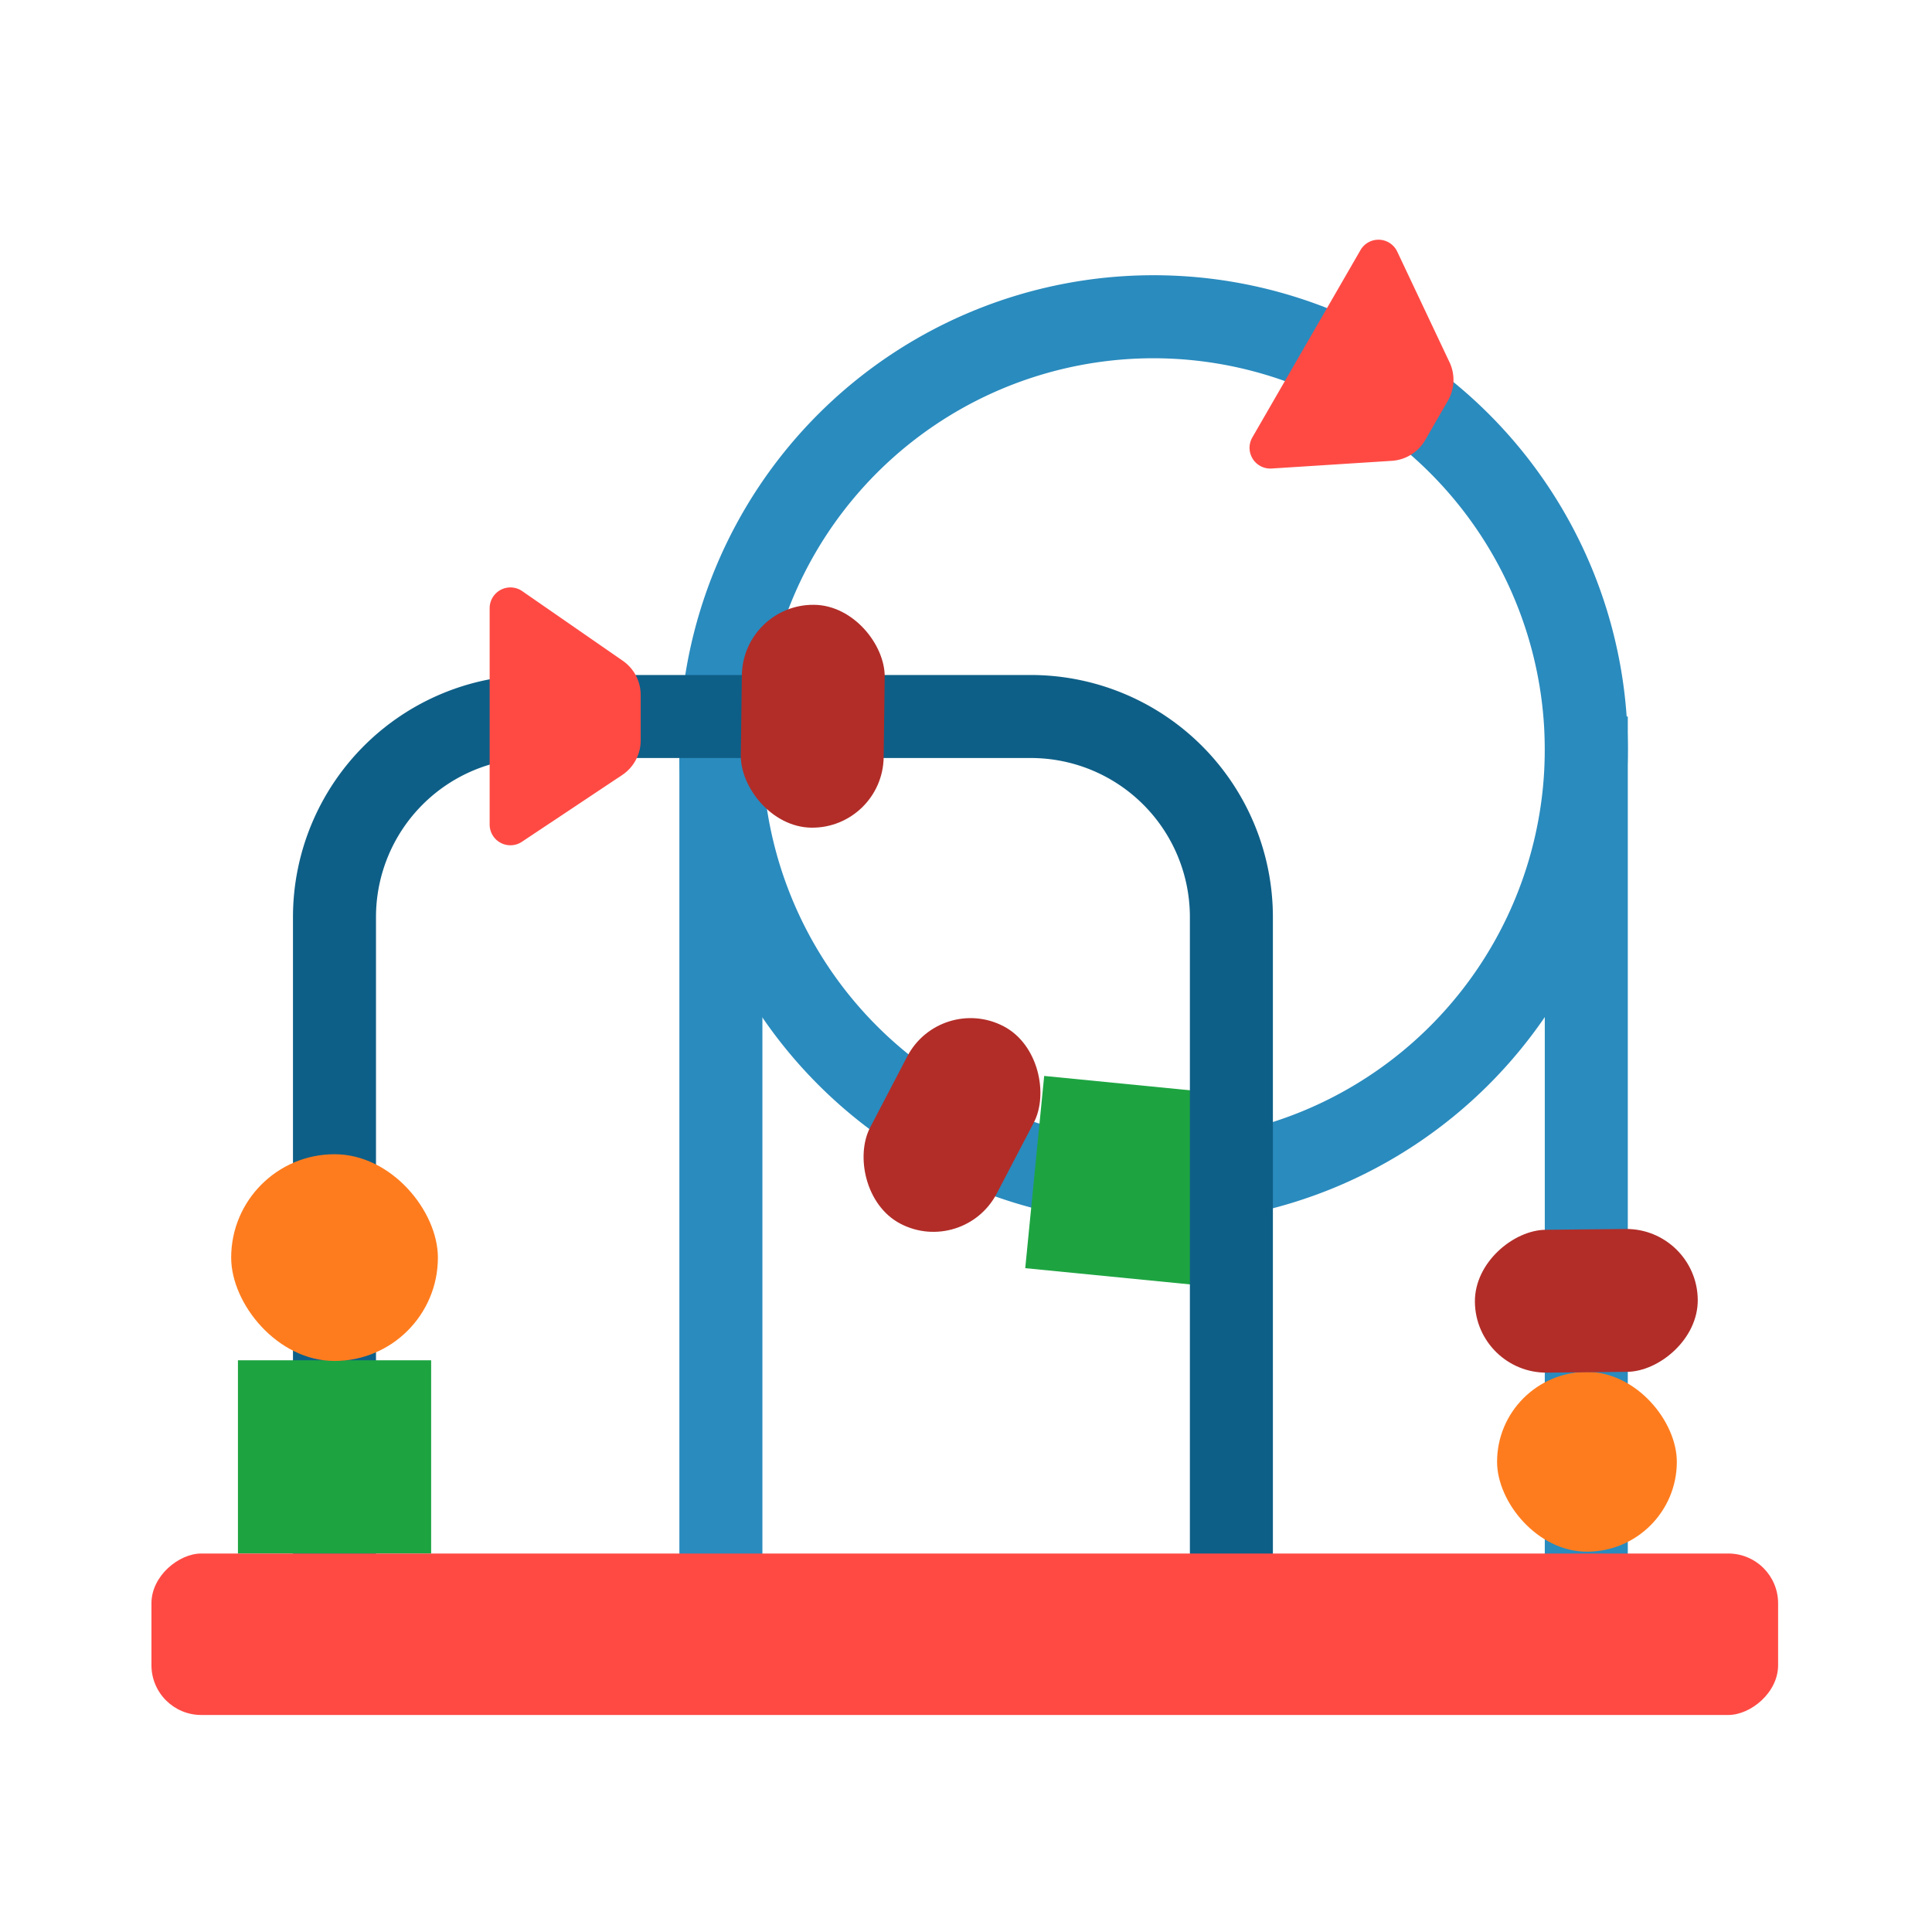 <svg id="color_copy" height="512" viewBox="0 0 256 256" width="512" xmlns="http://www.w3.org/2000/svg" data-name="color copy"><g fill="#2a8bbe"><path d="m90.022 94.941h11v117.036h-11z"/><path d="m152.857 162.139a62.835 62.835 0 1 1 62.835-62.835 62.906 62.906 0 0 1 -62.835 62.835zm0-114.669a51.835 51.835 0 1 0 51.835 51.834 51.893 51.893 0 0 0 -51.835-51.834z"/><path d="m215.692 94.941v117.036h-11v-117.036"/></g><path d="m136.993 143.846h25.6v25.6h-25.6z" fill="#1da441" transform="matrix(.995 .098 -.098 .995 16.148 -13.985)"/><rect fill="#b22d28" height="29.53" rx="9.464" transform="matrix(.886 .463 -.463 .886 83.429 -41.467)" width="18.929" x="116.678" y="134.365"/><path d="m168.666 211.977h-11v-90.483a21.077 21.077 0 0 0 -21.053-21.053h-65.739a21.077 21.077 0 0 0 -21.053 21.053v90.483h-11v-90.483a32.089 32.089 0 0 1 32.053-32.053h65.738a32.089 32.089 0 0 1 32.053 32.053z" fill="#0e5f87"/><rect fill="#ff7c1e" height="23.819" rx="11.909" width="23.819" x="198.37" y="181.788"/><path d="m31.528 180.245h25.6v25.6h-25.6z" fill="#1da441"/><rect fill="#ff7c1e" height="27.392" rx="13.696" width="27.392" x="30.632" y="152.942"/><rect fill="#b22d28" height="29.53" rx="9.464" transform="matrix(1 .013 -.013 1 1.211 -1.358)" width="18.929" x="98.253" y="80.098"/><rect fill="#b22d28" height="29.53" rx="9.464" transform="matrix(.01 1 -1 .01 380.507 -39.639)" width="18.929" x="200.815" y="157.648"/><path d="m82.524 87.558-13.327-9.231a2.75 2.75 0 0 0 -4.316 2.261v28.665a2.75 2.75 0 0 0 4.274 2.289l13.286-8.847a5.5 5.5 0 0 0 2.452-4.578v-6.038a5.5 5.5 0 0 0 -2.368-4.521z" fill="#ff4a44"/><path d="m192.066 47.996-6.926-14.658a2.75 2.75 0 0 0 -4.868-.2l-14.332 24.824a2.75 2.75 0 0 0 2.557 4.119l15.929-1.019a5.5 5.5 0 0 0 4.412-2.739l3.019-5.229a5.5 5.5 0 0 0 .21-5.1z" fill="#ff4a44"/><rect fill="#ff4a44" height="215.542" rx="6.6" transform="matrix(0 1 -1 0 344.384 88.709)" width="21.395" x="117.14" y="108.775"/></svg>